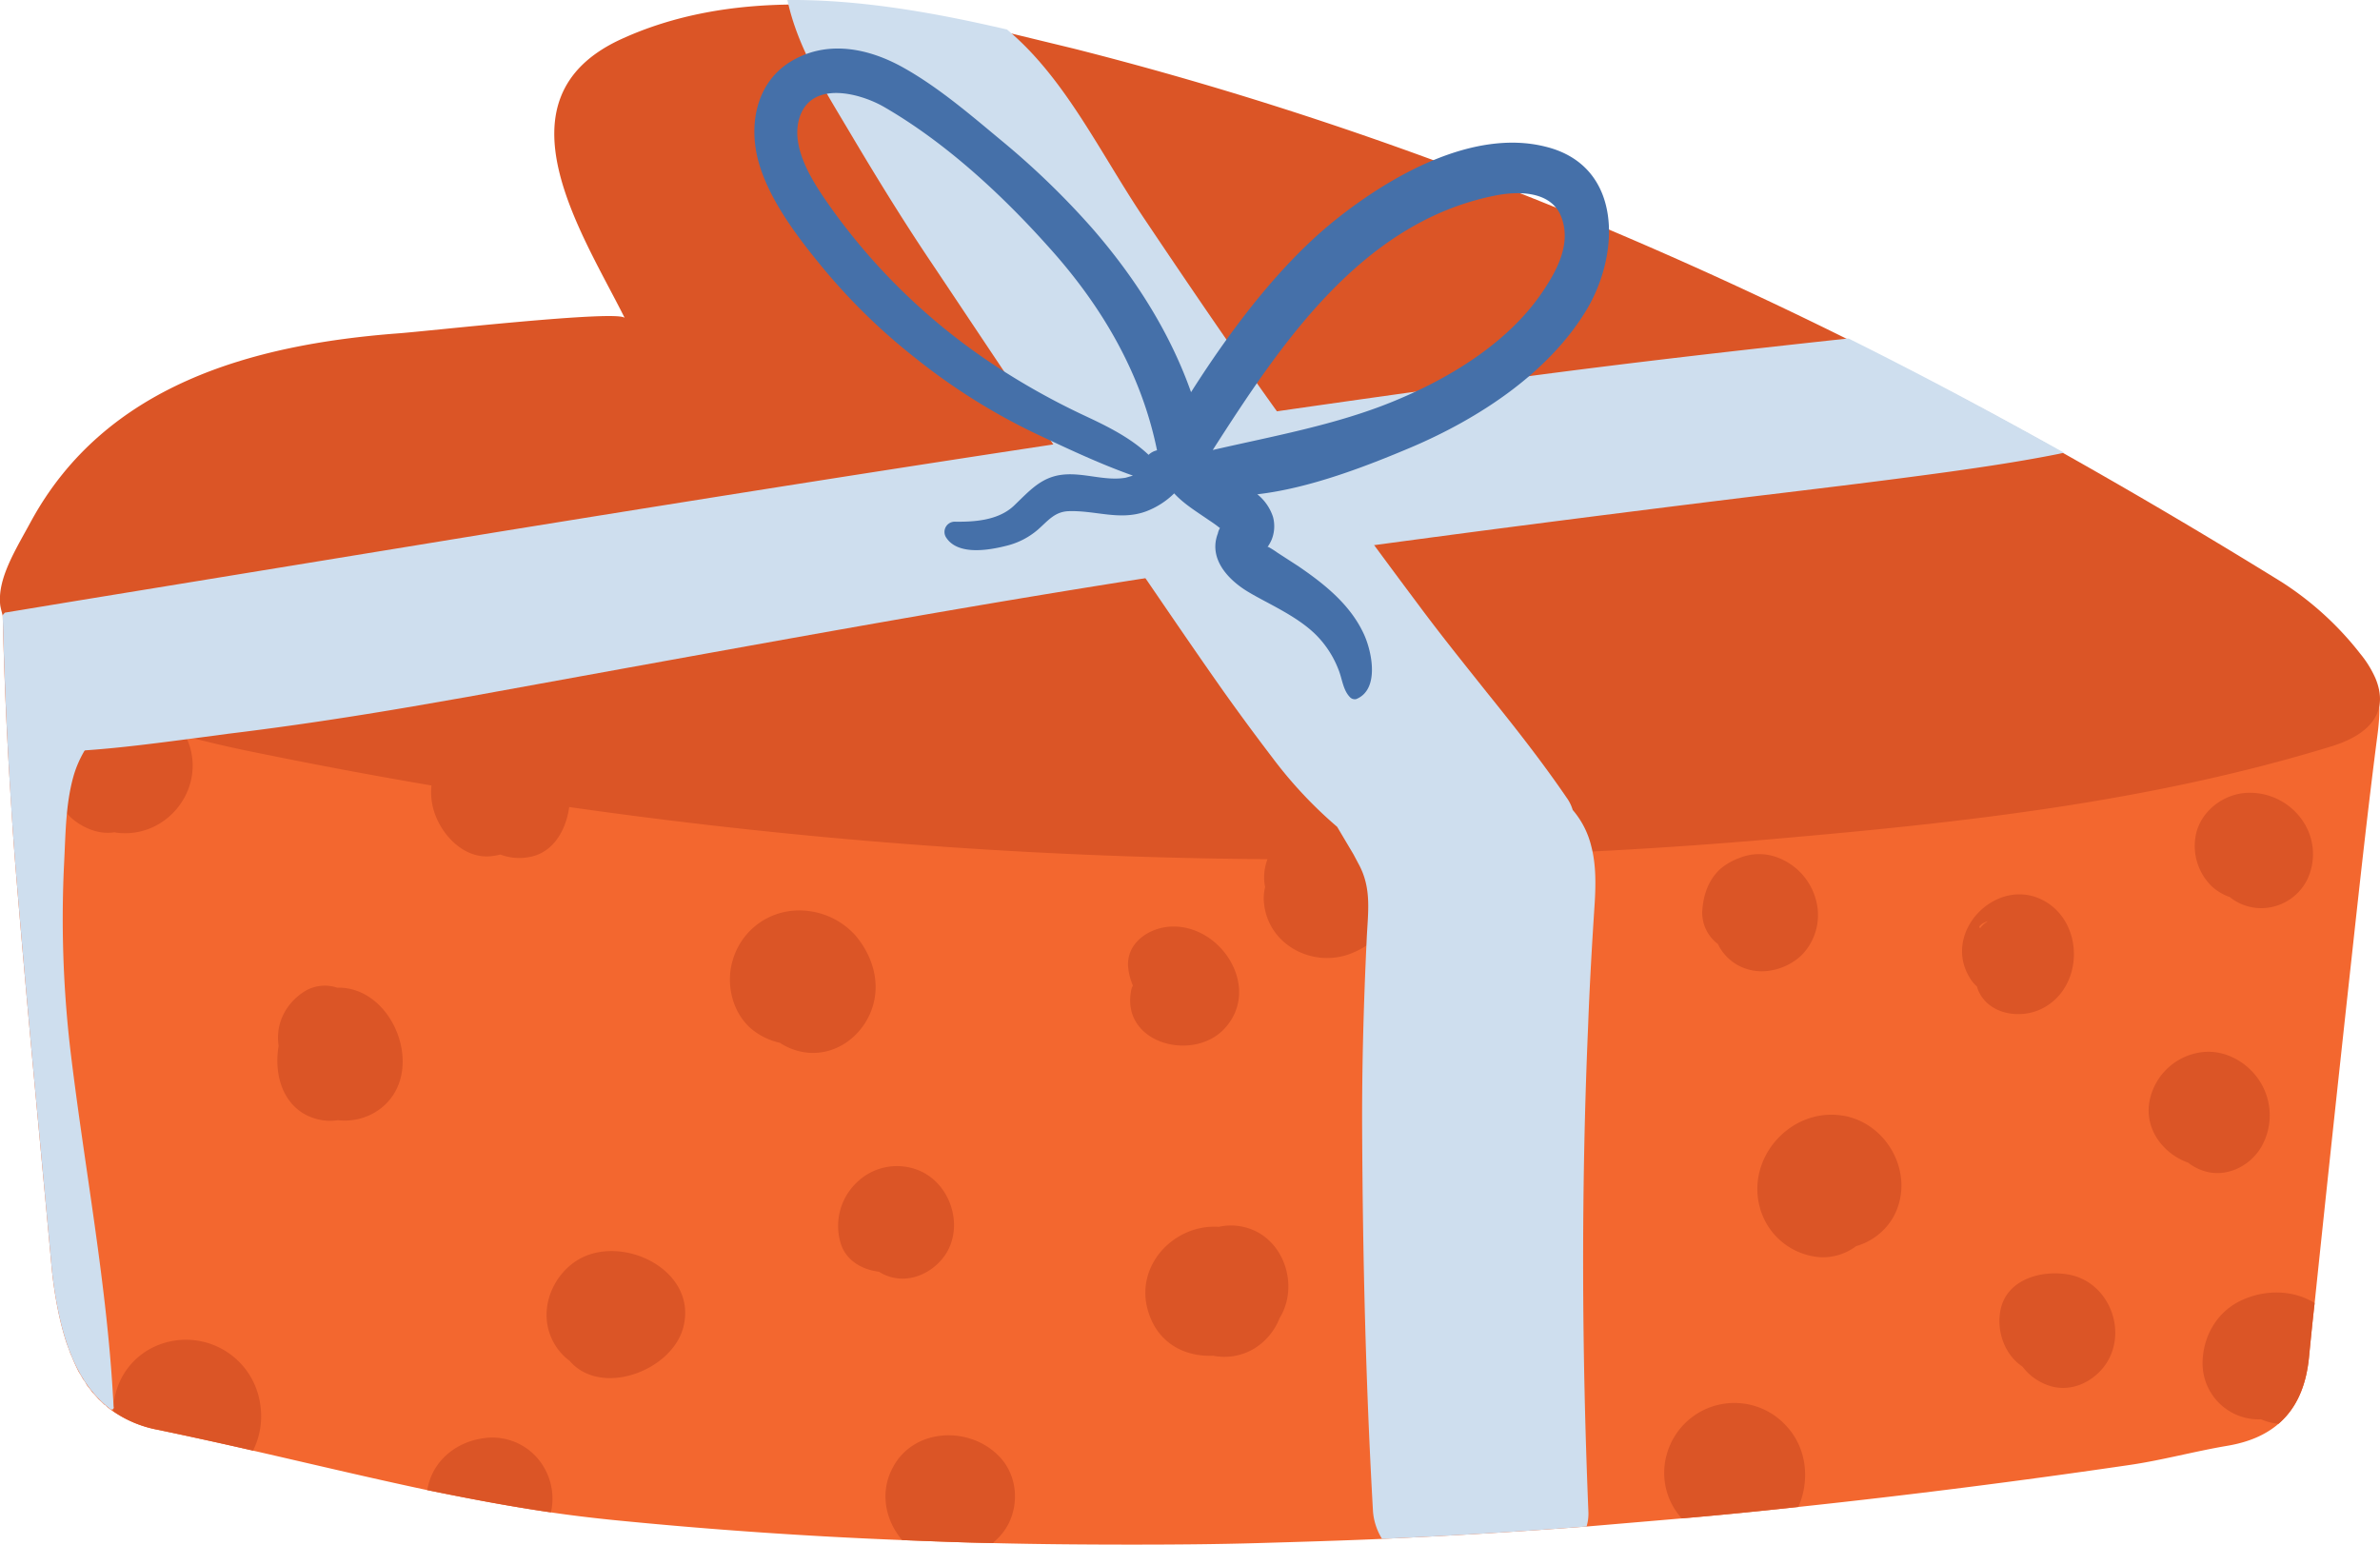 <svg xmlns="http://www.w3.org/2000/svg" width="790.1" height="512.8" viewBox="0 0 790.1 512.8">
  <title>love92_334403184</title>
  <g id="Layer_2" data-name="Layer 2">
    <g id="love92_334403184">
      <g>
        <path d="M789.3,243.7c-3.2,24.6-5.9,49.4-8.6,74.1q-6.3,57.4-12.3,114.8c-.7,6.1-1.3,12.2-1.9,18.3-1,9.6-4.3,16.8-10.1,21.8-4.3,3.7-9.9,6.1-17,7.3-10.7,1.8-21.3,4.7-32,6.3q-55.2,8.1-110.4,14c-12.9,1.4-25.8,2.7-38.7,3.8l-31.6,2.7q-34.1,2.6-67.9,4.1c-13.8.6-27.5,1-41.3,1.4s-27.8.5-41.7.5-30.7-.1-46.1-.5c-10.1-.2-20.2-.6-30.2-1q-48.2-1.9-96.3-6.7c-6.8-.7-13.6-1.5-20.3-2.5-13.8-2-27.4-4.6-41.1-7.4-19.3-4.1-38.5-8.7-57.8-13.1q-15.7-3.6-31.5-6.9a38.5,38.5,0,0,1-14.7-6h-.1l-1.1-.8-.4-.3a5.2,5.2,0,0,1-1.1-1l-.5-.3-.9-.9-1-.9-.6-.7-.8-.9-.7-.7a8.6,8.6,0,0,0-.7-1l-.8-1a3.5,3.5,0,0,1-.5-.8l-.6-1a3.6,3.6,0,0,1-.7-1l-.5-.9-.7-1.1c-.8-1.6-1.6-3.3-2.3-5.1a11.9,11.9,0,0,1-.8-2l-.9-2.4a98.5,98.5,0,0,1-2.6-9.7,139.3,139.3,0,0,1-2.5-17c-4.1-44.4-8.4-88.8-12-133.2-.4-5.3-.8-10.6-1.1-15.9l-.3-4.7q-2-30.6-2.7-61.1v-.7h0a7.8,7.8,0,0,1,.8-3.6c1.5-3.3,4.7-6.7,6.6-10.1l12.1,7.4a28,28,0,0,1,3.5,2.5c2.9,2.1,5.7,4.4,9,5.2,11.5,3,23.2,5.7,35.1,6.7,46.9,3.7,93.9,7.2,140.9,10h0c65.8,4.1,131.6,7,197.4,8.1,29.1.4,58.3.6,87.4.3l42.2-.7q116.9-4.4,233.4-8.5c8.6-.2,13.9.4,17.1,2.9S790.7,232.9,789.3,243.7Z" fill="#f3672f"/>
        <path d="M.1,201.1a29.9,29.9,0,0,0,.8,3.2c2.1,9.1,11.6,17.8,21.9,24.4,13,8.3,29.8,13.7,46.2,17.6,7.7,1.9,15.2,3.4,22.2,4.8a1728.8,1728.8,0,0,0,360.2,34.1c26.4-.3,52.7-1.1,79.1-2.6q32.7-1.7,65.5-4.7c60.1-5.3,119.7-12.3,177.6-30,14-4.2,19.4-12.1,15-22.7a35,35,0,0,0-5-8.1,104.6,104.6,0,0,0-26.2-23.9q-34.6-21.4-70-41.4t-71.7-38C533,72.6,446.9,39,356.3,16.1l-19.8-4.8c-23.6-5.4-48.6-9.9-72.9-9.8-20,.1-39.6,3.3-57.6,11.6-42.7,19.8-12.5,64.6,1.4,92.5-1.5-2.9-66.6,4.5-75.5,5.1-48.3,3.7-96.8,17.1-121.5,62.2C5.1,182.7-1,192.2.1,201.1Z" fill="#db5526"/>
        <path d="M764.5,272.6a21.2,21.2,0,0,0-17.5-9.4c-7.8-.1-15.4,5.1-17.7,12.6a18.7,18.7,0,0,0,5,18.5,17.1,17.1,0,0,0,5.9,3.5,16.7,16.7,0,0,0,10.1,3.7,17.1,17.1,0,0,0,15.5-9.2A19.6,19.6,0,0,0,764.5,272.6Z" fill="#db5526"/>
        <path d="M750.7,359.8c-3.7-6.4-10.8-10.9-18.3-10.6a20.2,20.2,0,0,0-18.3,14.3c-3.2,10.3,3.6,19.4,12.3,22.5a16.6,16.6,0,0,0,4.5,2.5c7.6,2.9,16-1.1,19.9-7.9A21.1,21.1,0,0,0,750.7,359.8Z" fill="#db5526"/>
        <path d="M679,299.3c-15.6-9.1-34.6,9.8-25.1,25.3a11.6,11.6,0,0,0,2.4,2.9,10.2,10.2,0,0,0,.8,2.1c3.9,7.5,14.1,8.7,20.9,5.2C691.6,327.9,692,306.9,679,299.3Zm-19.1,6.5-1.3,1a6.5,6.5,0,0,0-1.1,1.2C656.7,308.3,656.8,306.9,659.9,305.8Z" fill="#db5526"/>
        <path d="M687,423.2c-8.9-1.7-20.5,1.3-22.8,11.3-1.6,7.2,1.2,15.2,7.2,19.2a18.3,18.3,0,0,0,9.4,6.5c7.2,2.1,14.7-1.7,18.6-7.8C706.3,441.4,699.9,425.7,687,423.2Z" fill="#db5526"/>
        <path d="M768.4,432.6c-.7,6.1-1.3,12.2-1.9,18.3-1,9.6-4.3,16.8-10.1,21.8a19.1,19.1,0,0,1-5.8-1.5,18.6,18.6,0,0,1-19.4-18.5c0-8.7,4.5-16.8,12.3-20.7S761,428,768.4,432.6Z" fill="#db5526"/>
        <path d="M597,500.3c-12.9,1.4-25.8,2.7-38.7,3.8a22.5,22.5,0,0,1-5.1-20.8,23.3,23.3,0,0,1,39.9-9.8C600,481,600.8,491.7,597,500.3Z" fill="#db5526"/>
        <path d="M611.2,370.3C594.5,368,580,384,584.1,400.4a22.4,22.4,0,0,0,20.4,17,18.4,18.4,0,0,0,11.7-3.7,20.8,20.8,0,0,0,12.2-9.4C636.3,390.4,626.7,372.4,611.2,370.3Z" fill="#db5526"/>
        <path d="M602.8,298.6a20.7,20.7,0,0,0-13.2-14.1,17.4,17.4,0,0,0-12.3.4,20.3,20.3,0,0,0-6.1,3.5c-4.1,3.7-5.8,8.9-6.1,14.2a13,13,0,0,0,5.2,10.8,15.8,15.8,0,0,0,9.6,8.3c6.2,2,13.5-.1,18.2-4.6A19,19,0,0,0,602.8,298.6Z" fill="#db5526"/>
        <path d="M417.9,409.3a18.8,18.8,0,0,0-13.3-2c-15-1-28.5,13.3-23.2,28.8,3.4,10.2,12.3,14.4,21.4,14a19.2,19.2,0,0,0,13.6-2.4,20.7,20.7,0,0,0,8.4-10.1h0C430.6,428.2,427.4,414.8,417.9,409.3Z" fill="#db5526"/>
        <path d="M334.7,506.1a19.9,19.9,0,0,1-4.6,5.7l-.4.5c-10.1-.2-20.2-.6-30.2-1-5.5-6.4-7.6-15.8-3.1-24.1,6.9-13.1,25.3-13.9,35.2-3.8C337.5,489.4,338.5,498.7,334.7,506.1Z" fill="#db5526"/>
        <path d="M387.7,307.7c-6.7.7-13.7,5.5-13.2,13.2a20.2,20.2,0,0,0,1.6,6.3,6.2,6.2,0,0,0-.7,2.3c-2.7,17.1,20.8,23.1,31.1,12C419.2,327.8,404.9,306,387.7,307.7Z" fill="#db5526"/>
        <path d="M462.9,286.2c-2.5-6.4-6.7-11.5-13.2-14.3a21,21,0,0,0-19.2,1.4c-6.8,4.3-12.3,13-10.5,21.2a14.7,14.7,0,0,0-.4,5.1c1.2,14,16.1,21.9,28.8,17S467.8,298.7,462.9,286.2Z" fill="#db5526"/>
        <path d="M284.1,310.7a25,25,0,0,0-22.1-8.2,22.8,22.8,0,0,0-18.7,16.1c-2.4,7.7-.4,17,5.7,22.6a22.2,22.2,0,0,0,9.9,5,20.4,20.4,0,0,0,9.4,3.3c9.6.8,18-5.7,21.1-14.4S289.7,317.4,284.1,310.7Z" fill="#db5526"/>
        <path d="M305.1,388.6a19.1,19.1,0,0,0-20.6,3.9,19.9,19.9,0,0,0-5.6,19.6c1.5,6.1,7,9.4,12.9,10.1a13.3,13.3,0,0,0,3.4,1.6c7,2.3,14.6-1.3,18.6-7.2C320.2,407,315.5,392.9,305.1,388.6Z" fill="#db5526"/>
        <path d="M182.6,248.3c-9.9-10.5-28-9.1-36,3a21.4,21.4,0,0,0-2.4,18.4c2.5,7.6,9.7,15.2,18.3,14.6a20.8,20.8,0,0,0,3.6-.6,17.8,17.8,0,0,0,11.4.4c7.4-2.3,11-10.3,11.6-17.5A23.9,23.9,0,0,0,182.6,248.3Z" fill="#db5526"/>
        <path d="M191.8,418.3c-7.7,4.7-12.1,14.4-9.7,23.2a19.1,19.1,0,0,0,7,10.3c10.4,12.1,33.8,3.4,37.7-11C231.9,421.7,206.5,409.4,191.8,418.3Z" fill="#db5526"/>
        <path d="M111.9,327.9a12.8,12.8,0,0,0-10.9,1.3c-6.4,4.1-9.6,11-8.5,18-1.8,10.4,2,21.7,13,24.4a16.8,16.8,0,0,0,6.7.3,19.7,19.7,0,0,0,12.1-2.5C142.7,358.6,131.6,327.4,111.9,327.9Z" fill="#db5526"/>
        <path d="M63.2,248.5c-3.9-14.3-21.6-21.2-34.3-14.1s-16.7,28.1-4.2,38c3.8,2.9,8.7,4.7,13.3,3.9a12.4,12.4,0,0,0,2.7.3C55.5,277.2,67.1,262.9,63.2,248.5Z" fill="#db5526"/>
        <path d="M84,481.6q-15.7-3.6-31.5-6.9a38.5,38.5,0,0,1-14.7-6h-.1v-1.7a23.5,23.5,0,0,1,11.8-19,24.9,24.9,0,0,1,36.9,18.3A25.4,25.4,0,0,1,84,481.6Z" fill="#db5526"/>
        <path d="M182.9,502.1c-13.8-2-27.4-4.6-41.1-7.4l.3-1.3c2-8.8,9.6-14.7,18.3-15.9a19.8,19.8,0,0,1,20.1,9.5A20.6,20.6,0,0,1,182.9,502.1Z" fill="#db5526"/>
        <path d="M.9,204.2c.7,27.2,2,54.5,4.1,81.7,3.6,44.4,7.9,88.8,12,133.2a139.3,139.3,0,0,0,2.5,17c2.8,12.9,7.5,24.3,17,31.6a.7.7,0,0,0,1.2-.7c-2-40.3-9.8-79.8-14.5-119.8a376.7,376.7,0,0,1-1.9-61c.5-9.8.5-19.8,3.3-29.2a36.9,36.9,0,0,1,3.3-7.5.6.6,0,0,1,.6-.4c12.9-.9,25.9-2.7,38.3-4.3l9-1.2c20.6-2.5,41-5.6,61.4-9.1l17.8-3.1,53.9-9.8h0C284.1,208,359.2,194.3,435,183.9c46.8-6.5,93.7-12.5,140.6-18.3,23.9-2.9,47.8-5.7,71.7-9,12.1-1.7,24.1-3.5,36.1-5.9l1.8-.4c-23.6-13.2-47.4-25.9-71.5-37.9h-.4c-36.1,3.9-72.1,8-108.1,12.8-113.6,15.3-226.8,33.1-339.9,51.4L24,199.7,1.6,203.4Z" fill="#cedeee"/>
        <path d="M261.4,0c3.4,16,12.5,30.1,20.8,44.1S300,73.6,309.6,87.8c18.4,27.5,36.7,55.2,55.6,82.3,13.8,19.8,27.2,39.9,41.1,59.6,5.2,7.3,10.5,14.5,16,21.7a143,143,0,0,0,21.6,23.1l5.4,9.1,1.7,3.2c4.5,8.2,3.1,16.1,2.7,25.2-1,21.1-1.6,42.1-1.5,63.3.2,42.2,1.2,84.3,3.6,126.5a20.4,20.4,0,0,0,3,9.1q33.9-1.5,67.9-4.1a14.9,14.9,0,0,0,.6-5.1c-2.2-53.6-2.4-107.2-.1-160.7.5-13.7,1.3-27.5,2.2-41.2.4-6.6.4-12.9-1.1-18.7a28.9,28.9,0,0,0-6.2-12.2,13.8,13.8,0,0,0-2.1-4.2c-8.2-12-17.2-23.4-26.3-34.7-7.8-9.8-15.7-19.6-23.1-29.6-15.5-20.7-30.7-41.6-45.8-62.6s-30.3-43.4-45-65.3S353.6,25.9,334.3,9.8C310.7,4.3,285.8-.2,261.4,0Z" fill="#cedeee"/>
        <path d="M381.3,151h0c-5.8-5.5-13.3-9.3-20.8-12.8A237.4,237.4,0,0,1,329,120.5a205.5,205.5,0,0,1-53.2-51.6c-5.5-7.8-13.6-19.6-10.4-29.8,3.9-12.4,19.8-8.3,27.9-3.7,20.5,11.8,39.4,29.3,55,46.8,17.4,19.3,30.6,41.7,35.8,67.3A5.9,5.9,0,0,0,381.3,151ZM512.6,96.1c-11.4,17.5-31.5,29.6-50.4,37.3s-39.6,11.4-59.6,16C425.3,114,452,73.9,496,65c7.7-1.6,18.9-1.8,22.3,7S516.9,89.6,512.6,96.1Zm.5-47.4c-24.2-6.1-51.8,9.9-69.9,24.4s-34.4,36-47.8,57.1c-7.1-20.1-18.8-38.3-32.8-54.4a265.7,265.7,0,0,0-29.5-28.6c-10.5-8.7-21.3-18.1-33.3-24.8s-25.7-9.1-37.4-1.9-14.1,21.7-10.3,34.2,13,24.5,21.7,35a201.3,201.3,0,0,0,30,29.1A206.3,206.3,0,0,0,343.9,144c9.8,4.6,20.9,9.9,32.2,13.9l-2.4.7c-6.9,1.2-14-1.8-21-1s-10.8,5.2-16,10.2-13.2,5.5-19.8,5.4a3.4,3.4,0,0,0-2.9,5.1c3.8,6.2,14.2,4.4,20.1,2.9a25.1,25.1,0,0,0,10.5-5.4c3.5-3.1,5.7-6.1,10.6-6.1,8.7-.2,16.7,3.2,25.2.1a26.9,26.9,0,0,0,9.4-6c3.2,3.5,7.5,6.1,11.4,8.8,1.2.8,2.4,1.6,3.5,2.5l.3.2a5.6,5.6,0,0,0-.7,1.8c-3.2,8.3,3.3,15.3,9.9,19.3s16.5,8.1,22.9,14.6a33.1,33.1,0,0,1,7.2,11.2c1.3,3.1,1.5,7,4,9.4a2.2,2.2,0,0,0,1.9.5c7.8-3.1,5.3-15.5,2.7-21.3-4.5-10-13.2-16.9-22-22.9l-6.8-4.4a30.5,30.5,0,0,0-3-1.9h-.3a15,15,0,0,0,1.3-2.3,11.9,11.9,0,0,0,.5-7.7,16,16,0,0,0-5.2-7.5c17.4-2,36.2-9.3,51.1-15.6,22.3-9.5,45.6-24.6,58.3-45.8C537.9,84,538.7,55,513.1,48.7Z" fill="#4570a9"/>
      </g>
    </g>
  </g>
</svg>

